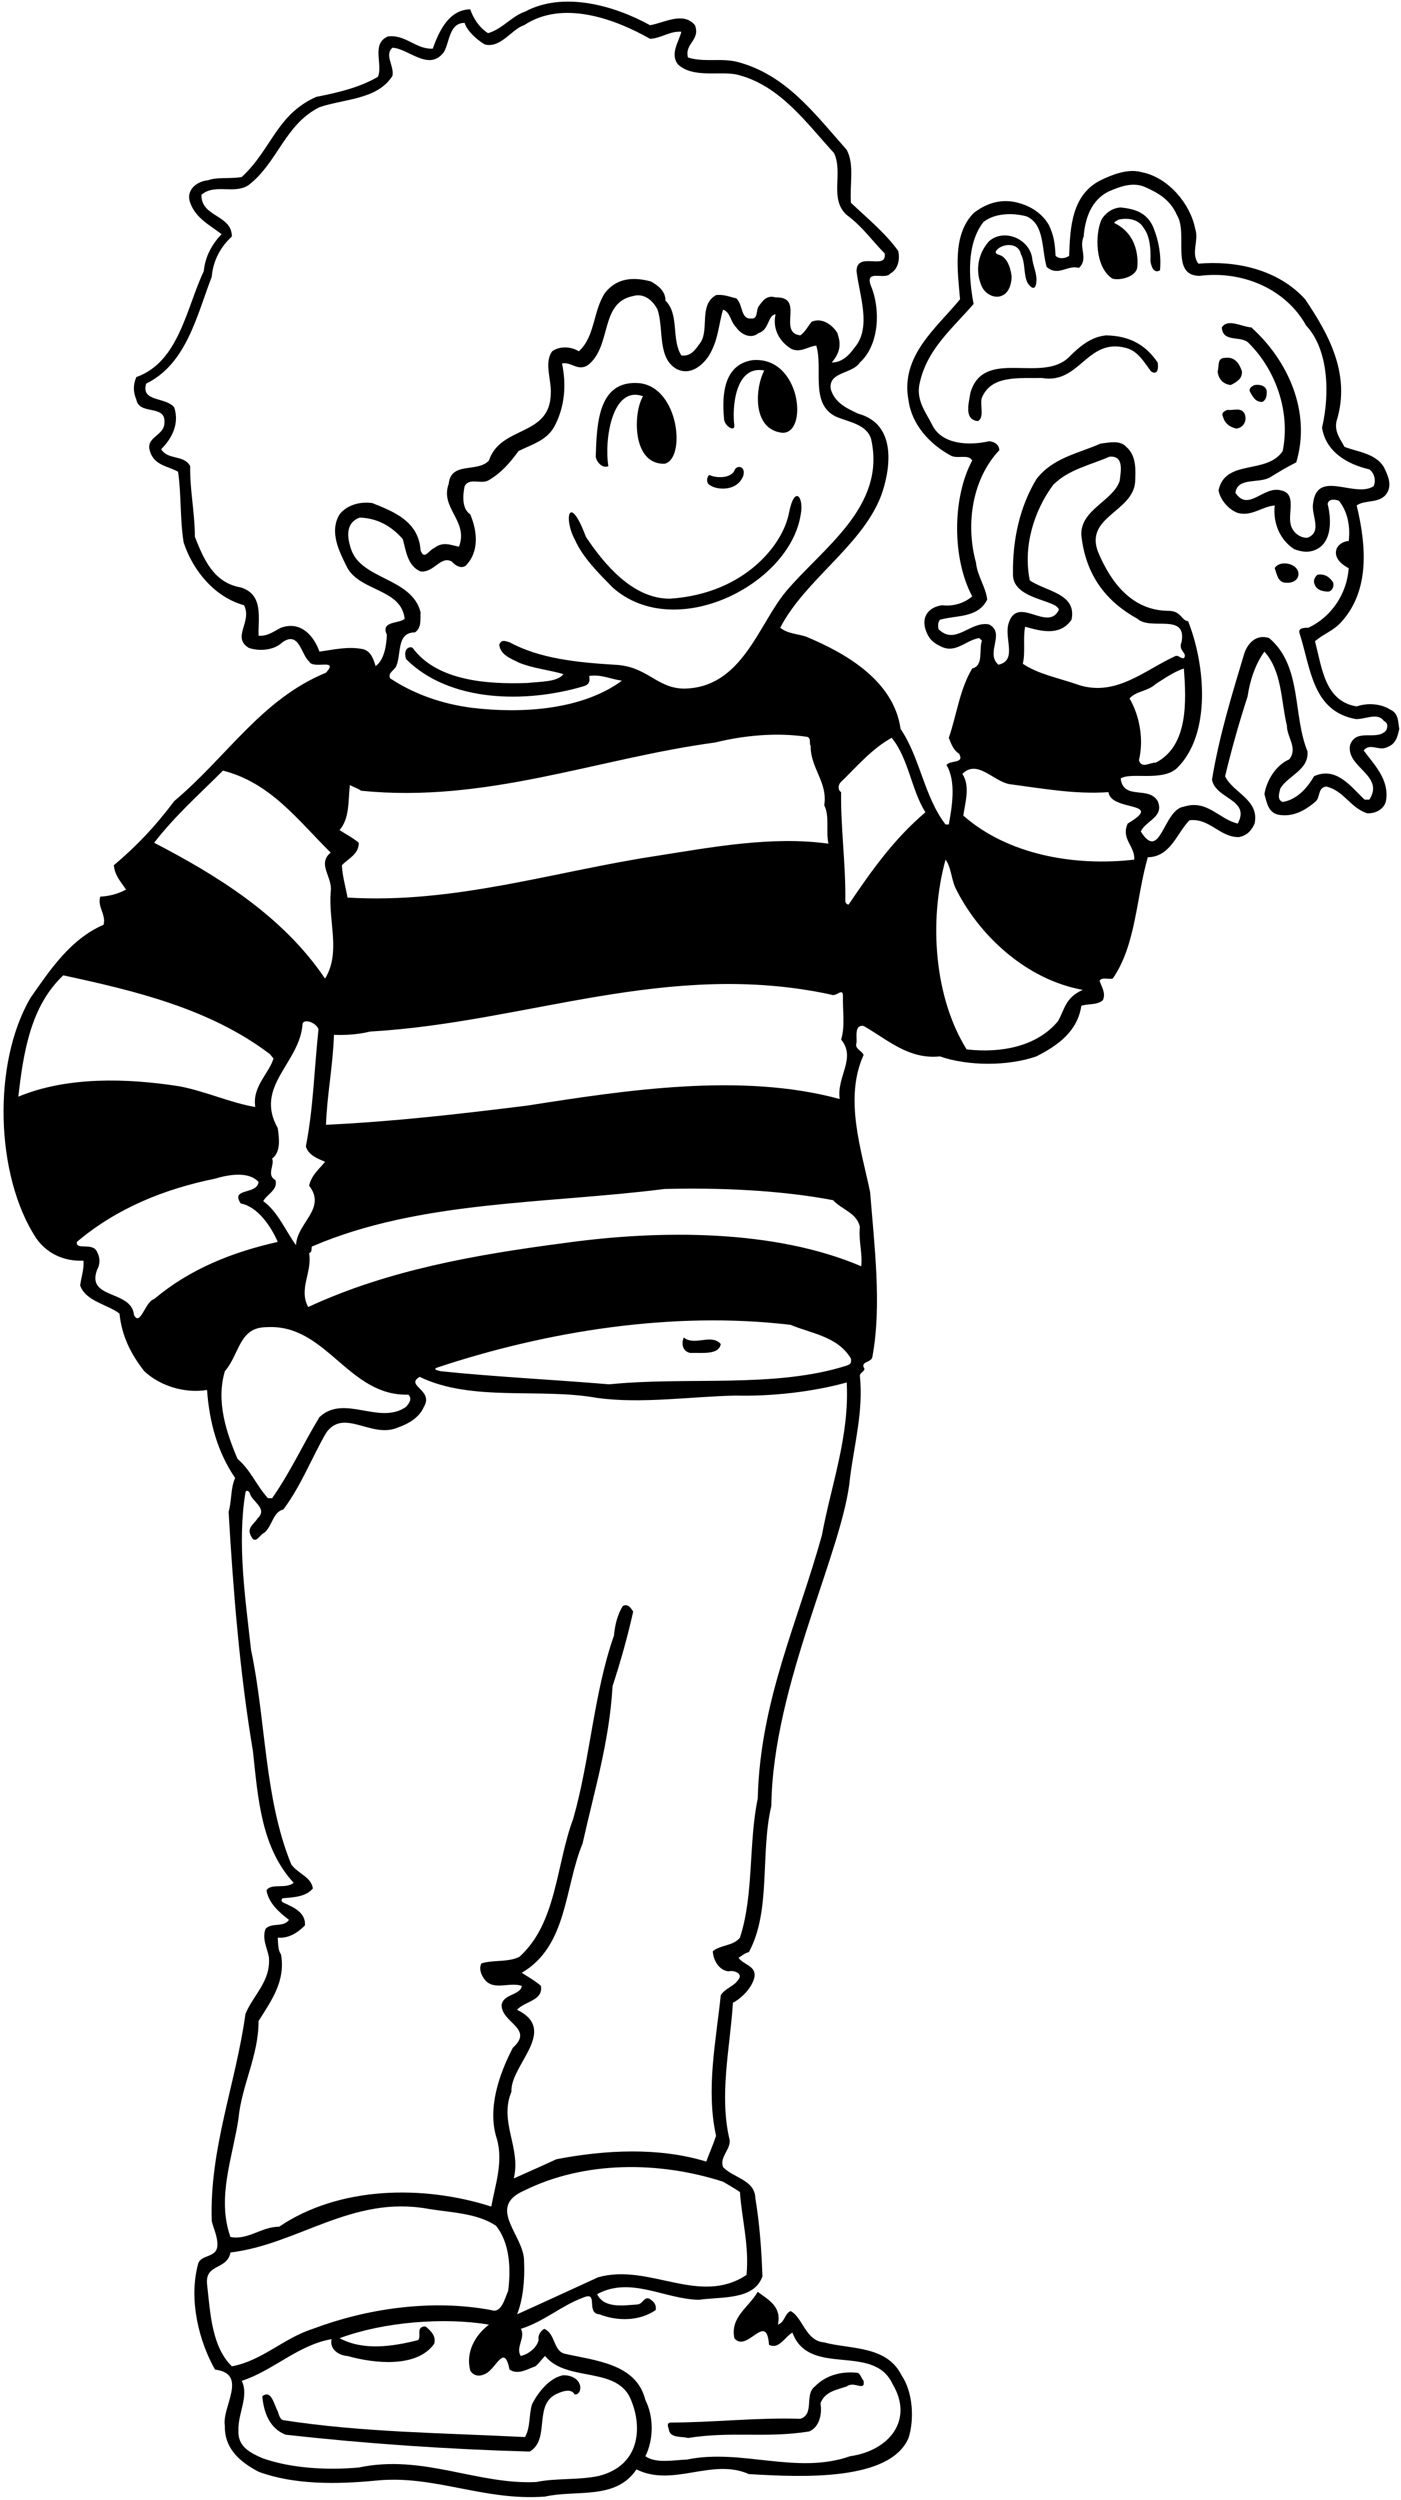 <?xml version="1.0" encoding="UTF-8"?>
<svg xmlns="http://www.w3.org/2000/svg" xmlns:xlink="http://www.w3.org/1999/xlink" width="365pt" height="651pt" viewBox="0 0 365 651" version="1.1">
<g id="surface1">
<path style=" stroke:none;fill-rule:nonzero;fill:rgb(0%,0%,0%);fill-opacity:1;" d="M 362.238 184.809 C 359.797 183.223 356.258 182.98 353.453 183.957 C 345.156 182.613 344.426 173.953 342.594 166.996 C 344.789 165.047 347.352 164.312 349.426 161.996 C 356.867 153.82 356.016 142.23 353.453 131.617 C 355.648 130.031 359.676 131.254 361.383 128.324 C 362.727 126.129 361.504 123.656 360.527 121.613 C 358.332 118.074 353.82 117.711 350.281 116.367 C 349.184 114.293 347.598 112.465 348.207 109.656 C 352.109 97.215 345.766 86.477 340.031 77.938 C 332.957 70.129 321.977 67.812 312.219 68.664 C 310.145 65.98 312.461 62.566 311.363 59.516 C 310.145 53.172 304.41 46.219 297.578 44.875 C 293.918 43.777 289.77 45.484 286.719 46.949 C 279.277 50.73 278.789 59.027 278.547 66.594 C 277.691 67.324 275.859 67.566 275.008 66.594 C 274.812 63.035 274.504 61.285 273.301 58.66 C 271.348 55.246 267.93 53.293 264.148 52.562 C 260 51.828 256.465 53.293 253.656 55.488 C 248.047 61.223 249.508 70.496 250.117 77.938 C 243.898 85.504 234.504 92.699 236.699 104.289 C 237.555 110.633 242.312 115.758 247.801 118.688 C 249.508 119.539 252.316 118.199 253.289 119.906 C 248.047 129.664 248.047 145.527 253.289 155.285 C 251.34 156.992 248.531 157.969 245.484 157.605 C 242.434 157.969 239.992 160.164 241.09 163.824 C 241.824 166.023 242.676 167.121 244.871 168.219 C 248.898 170.414 251.461 166.754 255.121 166.145 C 255.363 166.387 255.574 166.598 255.82 166.844 C 254.965 169.16 256.34 173.344 253.289 174.074 C 249.996 179.562 249.266 186.152 247.191 192.129 C 247.801 193.594 248.289 195.301 249.875 196.277 C 251.34 198.961 247.559 197.863 246.582 199.207 C 249.145 203.477 248.047 209.941 247.191 214.699 C 246.945 214.699 246.582 214.699 246.336 214.699 C 240.727 207.379 239.75 197.375 234.625 189.812 C 232.871 177.262 220.367 170.094 209.98 165.777 C 207.785 165.047 205.223 165.047 203.27 163.461 C 209.68 151.113 224.098 142.406 229.312 129.691 C 230.848 125.949 235.387 110.922 223.598 107.734 C 220.531 106.305 217.465 104.844 216.445 101.363 C 215.715 96.727 222.059 97.457 224.012 94.406 C 229.012 89.895 229.5 80.742 226.938 74.523 C 225.109 69.887 230.598 73.059 231.941 71.227 C 234.016 70.129 234.504 67.445 234.016 65.371 C 230.844 60.859 226.086 56.953 221.691 52.805 C 221.328 48.172 222.668 42.922 220.594 39.02 C 212.055 29.383 204.855 19.621 192.414 16.203 C 188.02 14.984 183.629 16.328 179.238 14.984 C 178.262 11.324 182.531 10.473 181.066 6.566 C 178.016 2.906 173.016 5.957 169.355 6.566 C 160.082 1.445 146.785 -2.34 136.781 3.031 C 133.242 4.25 130.926 7.543 127.145 8.641 C 124.824 7.18 123.238 4.617 122.508 2.422 C 117.016 2.543 114.453 7.91 112.746 12.668 C 108.355 12.91 105.672 8.887 101.035 9.496 C 96.645 11.449 99.816 16.695 98.473 19.988 C 93.715 22.793 87.98 24.137 82.367 25.234 C 72 29.871 70.777 38.898 62.973 46.098 C 59.633 46.645 56.656 46.035 54.188 46.949 C 51.258 47.195 48.332 49.512 49.551 52.805 C 51.016 56.832 54.551 58.539 57.727 60.98 C 55.285 63.543 53.457 66.715 53.09 70.617 C 48.574 80.133 46.621 94.285 35.52 98.191 C 34.668 100.141 34.668 102.094 35.52 104.047 C 36.254 108.195 43.086 105.266 42.84 109.902 C 42.965 113.562 37.84 113.684 39.059 117.465 C 40.156 121.246 43.816 121.371 46.379 122.836 C 47.234 128.078 46.867 135.277 47.844 141.258 C 50.281 148.699 56.016 155.531 63.582 157.605 C 65.777 161.996 60.285 165.898 64.801 168.707 C 67.605 169.684 71.512 169.316 73.586 167.242 C 77.977 164.191 78.465 170.535 80.539 172.242 C 81.516 174.441 88.469 171.27 84.93 175.172 C 68.094 182.125 59.312 196.887 45.402 208.602 C 40.523 215.066 36.008 219.945 29.664 225.312 C 29.91 227.996 31.371 229.461 32.836 231.656 C 30.762 232.758 28.566 233.367 26.129 233.488 C 25.273 236.051 27.715 238.246 26.98 240.809 C 18.32 244.59 13.074 252.52 7.949 259.84 C -2.055 276.922 -1.199 306.199 9.414 322.426 C 12.219 326.453 16.734 328.527 21.734 328.281 C 21.98 330.355 21.125 332.676 20.883 334.746 C 22.344 338.895 27.957 339.629 31.129 342.066 C 31.738 347.926 34.055 352.559 37.594 357.074 C 41.621 360.855 48.086 362.93 53.941 361.953 C 54.551 370.371 56.629 378.059 61.262 384.891 C 60.043 387.453 60.41 390.867 59.555 393.676 C 60.773 414.535 62.484 435.766 65.898 456.016 C 67.242 468.582 68.094 481.148 76.512 490.297 C 74.438 492.008 70.656 490.297 69.438 492.25 C 69.926 495.543 72.852 498.105 75.293 499.938 C 73.828 502.012 70.902 500.547 69.191 502.254 C 68.219 504.816 69.559 507.133 70.047 509.574 C 70.656 515.918 65.898 519.578 63.945 524.457 C 61.387 542.879 54.551 559.473 55.164 578.383 C 55.652 580.457 56.75 582.406 56.629 584.848 C 56.383 588.02 52.355 587.043 51.625 589.484 C 49.062 598.879 51.867 609.734 56.016 617.055 C 64.801 618.156 57.727 626.816 58.578 631.695 C 58.457 637.797 62.727 641.211 67.363 643.652 C 76.512 647.07 87.738 646.945 97.863 645.969 C 113.113 644.383 125.922 651.34 142.027 650.117 C 150.199 648.289 160.449 651.094 165.816 643.043 C 175.332 647.801 185.461 639.992 195.098 644.262 C 209.129 645.117 231.879 646.121 236.699 634.867 C 238.285 629.867 237.797 622.789 234.867 618.52 C 230.965 610.711 221.449 611.809 214.738 609.98 C 209.859 609.613 209.129 603.391 205.953 601.805 C 204.367 602.539 204.492 604.734 202.66 605.344 C 203.758 600.586 199.977 598.758 197.414 596.805 C 194.977 600.953 190.219 603.391 191.316 608.883 C 194.609 612.906 199.734 601.684 200.344 610.59 C 202.906 611.934 204.492 608.516 206.441 607.418 C 210.836 619.254 227.551 609.98 232.551 620.84 C 238.055 630.035 231.879 638.117 221.449 639.625 C 207.539 644.508 193.145 637.551 178.992 640.48 C 175.578 640.602 170.941 641.578 168.137 639.625 C 170.332 635.234 170.332 629.258 168.137 624.984 C 165.816 615.469 155.082 614.738 147.027 612.906 C 144.102 612.055 144.711 607.66 141.781 606.441 C 140.809 607.051 140.074 608.152 140.32 609.371 C 139.832 611.445 137.637 613.031 135.684 613.52 C 134.219 611.324 137.023 608.637 135.684 606.441 C 141.66 604.613 146.297 600.344 152.031 598.27 C 156.059 596.559 152.52 602.418 156.18 602.66 C 160.816 604.488 166.551 604.488 170.82 601.562 C 171.062 600.344 170.453 599.488 169.598 598.879 C 167.891 597.535 167.648 599.977 166.062 600.098 C 162.402 600.344 157.398 601.195 155.57 597.414 C 164.352 592.656 173.137 598.758 182.164 598.879 C 188.145 598.023 196.438 599 198.637 592.777 C 198.391 585.824 197.902 579.113 196.805 572.527 C 196.684 567.645 191.316 567.281 188.387 564.352 C 187.41 561.668 190.34 559.84 190.094 557.277 C 187.289 545.562 190.219 533.242 190.949 521.531 C 193.266 520.309 195.949 517.625 196.562 514.82 C 197.051 511.891 193.633 511.648 192.414 509.816 C 193.266 509.328 194 508.598 195.098 508.355 C 200.953 497.617 198.023 482.613 200.953 470.289 C 201.32 438.691 219.758 403.648 221.449 384.891 C 222.547 376.105 224.988 367.445 224.012 358.172 C 224.133 357.441 225.109 357.195 225.23 356.465 C 223.891 354.391 227.184 355 227.305 353.172 C 229.746 339.992 227.793 324.379 226.695 310.469 C 224.379 299.246 219.863 286.07 224.988 274.723 C 224.621 273.625 222.547 273.137 223.156 271.551 C 223.277 269.965 222.547 266.793 224.988 267.16 C 231.211 270.699 236.699 275.945 244.871 275.09 C 252.191 277.652 262.684 277.652 270.004 275.09 C 275.723 272.191 280.742 268.504 281.719 261.914 C 283.547 261.305 285.863 261.793 287.328 260.449 C 288.184 258.621 286.965 256.91 286.477 255.449 C 286.965 254.352 288.793 255.082 289.891 254.84 C 295.992 246.055 295.992 233.73 299.039 223.238 C 305.02 223.117 306.605 216.895 309.898 213.602 C 315.145 212.992 317.707 217.992 322.711 217.992 C 324.906 217.629 326.125 216.164 326.855 214.457 C 328.199 208.234 321.121 206.402 319.172 202.133 C 320.879 195.059 322.832 188.105 325.027 181.395 C 325.637 177.125 327.102 172.855 329.418 169.684 C 334.055 174.93 333.688 182.371 335.273 188.957 C 335.273 192.008 338.203 194.812 335.887 197.742 C 332.469 199.207 330.027 203.109 329.418 206.77 C 330.027 208.965 330.395 211.527 332.957 212.137 C 336.617 212.871 339.91 211.16 342.594 208.844 C 344.059 207.867 343.203 205.062 345.523 204.816 C 350.16 205.914 351.746 210.309 356.137 211.773 C 358.609 211.953 360.895 210.43 361.141 208.234 C 361.871 202.867 357.969 199.086 355.281 195.426 C 356.867 193.352 359.309 195.668 361.383 194.57 C 363.699 193.715 364.066 191.887 364.555 189.812 C 364.188 187.98 364.434 185.785 362.238 184.809 Z M 219.617 259.473 C 219.496 262.891 220.23 267.281 219.133 270.699 C 223.156 275.578 217.91 280.336 218.766 286.191 C 193.266 279.238 163.133 283.875 137.391 287.898 C 119.699 290.098 102.863 292.047 84.93 292.902 C 85.176 285.34 86.762 277.406 87.004 269.477 C 90.297 269.602 93.473 269.355 96.398 268.625 C 137.148 266.305 173.867 249.836 216.445 258.984 C 217.926 259.766 219.617 256.91 219.617 259.473 Z M 210.348 191.887 C 211.445 192.375 210.715 193.594 211.199 194.203 C 211.078 199.938 215.715 203.719 214.738 209.699 C 216.203 212.625 215.105 216.531 215.836 219.703 C 201.074 217.629 185.094 220.68 171.062 222.875 C 144.469 226.898 118.48 235.441 90.543 233.73 C 90.055 230.926 89.199 228.242 89.078 225.312 C 90.785 223.484 93.473 222.508 93.473 219.457 C 91.887 218.117 89.934 217.141 88.469 216.164 C 91.152 212.992 90.664 208.602 91.152 204.453 C 92.129 204.941 93.227 205.305 94.082 205.914 C 126.777 209.211 155.57 197.496 186.312 193.352 C 193.754 191.52 202.297 190.664 210.348 191.887 Z M 217.668 108.438 C 220.961 109.902 225.719 110.391 226.938 114.293 C 230.965 131.984 214.25 142.719 204.734 154.066 C 197.535 162.727 193.297 179.168 178.141 179.32 C 170.941 179.199 168.594 173.371 159.961 173.098 C 150.324 172.488 140.562 171.512 132.754 167.242 C 131.305 166.816 130.641 166.566 130.07 167.852 C 130.316 170.535 133.121 171.512 135.316 172.609 C 138.977 174.074 143.004 174.441 146.785 175.539 C 145.32 177.613 140.684 177.488 137.391 177.855 C 127.145 178.223 113.844 177.367 107.5 168.707 C 106.891 168.219 104.91 168.742 105.793 171.633 C 117.016 182.859 136.781 183.223 152.031 178.711 C 153.57 178.254 153.723 177.414 153.496 176.027 C 156.668 175.539 159.105 176.879 162.035 177.246 C 151.785 184.809 136.172 185.906 122.996 184.32 C 115.309 183.348 107.867 180.785 101.645 176.637 C 101.035 175.293 102.379 174.805 103.109 173.707 C 104.695 170.656 103.109 164.68 108.109 164.68 C 109.941 163.461 109.453 161.02 109.574 159.434 C 107.281 150.367 94.039 151.004 91.445 142.941 C 91 141.566 89.215 136.391 93.715 134.789 C 98.23 134.91 102.012 136.984 104.938 140.402 C 105.793 143.453 106.16 147.355 109.574 148.82 C 113.113 149.188 114.82 144.551 117.75 146.258 C 118.48 147.113 119.945 148.211 121.285 147.355 C 124.945 143.695 124.336 138.207 122.508 133.938 C 120.312 132.473 120.555 129.055 121.043 126.617 C 122.262 124.297 125.191 126.129 127.145 125.152 C 130.559 123.199 132.879 120.516 135.074 117.465 C 138.734 115.637 142.758 114.66 144.711 110.512 C 147.027 105.875 147.641 100.387 146.418 94.652 C 148.98 94.164 150.566 96.848 153.25 95.02 C 159.473 90.016 156.18 78.793 164.965 77.086 C 167.891 76.23 170.211 78.426 171.309 80.621 C 173.016 85.867 171.184 93.188 176.309 96.117 C 179.848 97.824 182.773 95.293 184.484 92.945 C 187.199 88.734 187.168 84.527 188.387 80.621 C 190.34 81.355 190.219 83.672 191.805 85.258 C 193.07 87.059 195.586 88.43 197.66 86.723 C 200.465 85.867 199.977 82.086 202.051 81.844 C 201.195 85.746 203.148 89.039 206.199 90.871 C 208.641 91.969 210.59 90.137 212.664 90.016 C 214.496 95.992 210.957 105.023 217.668 108.438 Z M 83.223 169.684 C 81.758 165.535 78.344 161.629 73.219 163.461 C 71.633 164.191 69.801 165.777 67.363 165.535 C 67.242 160.898 68.707 154.797 62.727 152.969 C 55.652 151.746 53.09 145.648 50.77 139.793 C 50.77 133.449 49.43 127.594 49.551 121.371 C 47.844 118.32 43.816 119.906 41.988 116.977 C 44.914 114.051 46.746 110.27 45.402 106.121 C 43.328 103.312 36.617 104.777 38.082 99.898 C 48.574 94.773 51.258 82.207 55.164 72.082 C 55.527 67.812 57.48 64.273 60.41 61.59 C 60.41 55.855 52.355 56.59 52.48 50.73 C 56.016 47.684 61.02 50.73 64.801 48.172 C 72.363 42.312 74.195 32.434 83.223 27.918 C 89.688 25.723 98.352 25.965 102.254 19.742 C 102.742 17.059 100.059 14.375 102.254 12.422 C 106.523 12.668 111.77 18.77 115.676 13.523 C 117.141 10.961 117.016 5.957 121.043 5.957 C 121.652 8.031 124.215 10.352 126.289 11.57 C 130.438 12.668 133.363 7.543 136.535 6.566 C 146.664 -0.141 160.328 4.98 169.355 10.105 C 172.281 9.984 174.48 8.031 177.527 8.273 C 176.797 10.961 174.48 14.133 176.676 16.816 C 180.578 20.355 187.168 18.523 191.805 19.379 C 203.148 22.062 210.102 32.066 217.301 39.875 C 219.742 45.121 215.961 51.828 220.594 55.977 C 224.742 59.027 227.184 62.688 230.477 65.98 C 231.211 70.617 223.156 65.25 223.156 70.617 C 223.891 76.961 227.184 85.379 222.547 90.625 C 220.977 92.852 219.145 94.379 216.691 94.406 C 219.449 91.176 218.84 88.812 218.156 86.723 C 216.934 84.648 214.129 82.574 211.445 83.793 C 210.348 85.137 209.859 86.355 208.516 87.332 C 202.418 86.602 209.859 77.207 202.051 77.449 C 199.734 76.719 198.637 78.426 197.66 79.77 C 196.926 80.742 197.535 83.184 195.707 82.941 C 192.902 83.184 193.633 79.281 191.805 77.695 C 190.219 77.328 188.508 76.598 186.559 76.84 C 181.801 79.523 185.094 86.234 182.164 89.648 C 180.945 91.359 179.848 92.82 177.527 92.578 C 174.844 88.43 177.039 81.844 173.383 78.305 C 173.383 75.863 171.551 74.398 169.598 73.301 C 165.086 72.082 160.738 72.32 157.645 76.23 C 154.473 80.988 155.082 87.574 150.812 91.48 C 148.613 90.137 145.688 90.137 143.855 91.48 C 141.66 94.531 143.734 98.922 143.492 102.582 C 143.246 113.805 130.438 110.758 127.387 119.906 C 124.461 123.199 117.504 120.027 116.895 126.008 C 114.578 132.352 122.141 135.645 119.578 142.355 C 117.504 141.988 115.445 140.891 113.113 142.719 C 111.77 143.207 110.551 146.016 109.574 143.328 C 109.086 135.887 102.863 133.324 97.008 131.008 C 93.594 130.52 90.297 131.617 88.469 133.938 C 85.664 138.57 88.469 143.816 90.543 147.965 C 94.082 154.066 104.574 153.336 105.426 161.141 C 103.965 162.484 99.082 161.629 100.789 165.289 C 100.668 167.973 100.18 171.758 97.863 173.465 C 97.254 171.512 96.645 169.684 94.691 169.07 C 90.785 168.219 86.883 169.195 83.223 169.684 Z M 58.09 200.672 C 70.535 203.844 77.609 213.602 86.152 222.02 C 82.492 225.07 86.762 228.363 86.152 232.27 C 85.539 240.199 88.836 248.008 84.688 254.84 C 73.586 238.367 56.383 227.875 40.156 219.457 C 45.77 212.262 51.625 207.137 58.09 200.672 Z M 77.121 324.258 C 74.438 320.598 72.363 315.473 68.582 312.789 C 69.559 310.957 72.488 309.859 71.754 307.297 C 69.316 305.957 71.633 303.395 70.902 301.688 C 73.219 299.977 72.73 296.441 72.363 293.758 C 66.145 282.777 78.223 276.797 78.832 266.551 C 79.32 265.207 82.367 266.305 82.98 268.016 C 81.883 278.141 81.637 288.633 79.684 298.516 C 80.293 300.832 82.98 301.809 84.688 302.539 C 83.223 304.371 81.148 305.957 80.539 308.762 C 85.176 314.738 77.367 318.398 77.121 324.258 Z M 4.777 285.582 C 6.117 273.746 8.07 261.914 16.488 253.984 C 35.156 258.012 54.676 262.645 70.289 274.48 C 70.656 274.848 71.023 275.457 71.266 275.578 C 70.168 279.48 65.656 282.898 66.508 288.266 C 60.41 287.289 53.699 284.238 46.867 282.898 C 32.961 280.703 17.344 280.336 4.777 285.582 Z M 40.156 338.285 C 37.84 338.895 36.496 345.605 34.91 342.434 C 34.301 335.848 22.469 338.406 25.273 330.723 C 26.129 329.137 26.129 327.551 25.273 325.965 C 24.176 323.402 19.66 325.719 20.027 323.402 C 30.398 314.617 42.84 309.617 56.016 306.934 C 59.312 305.957 64.68 304.859 67.363 307.785 C 66.996 311.203 59.922 309.25 62.727 313.398 C 67.242 314.254 70.656 319.496 72.363 323.402 C 60.41 326.086 49.43 330.477 40.156 338.285 Z M 58.578 357.074 C 62.484 352.559 62.238 345.605 69.438 345.605 C 85.051 344.629 90.664 363.66 106.402 363.176 C 107.5 364.273 106.523 365.492 105.793 366.348 C 98.84 371.227 89.688 362.93 83.223 369.031 C 78.711 376.473 75.902 382.938 70.902 390.137 C 70.535 390.137 70.168 390.137 69.801 390.137 C 66.633 386.598 65.41 382.938 61.871 379.887 C 58.945 372.934 56.262 365.004 58.578 357.074 Z M 60.41 616.203 C 55.164 611.078 54.797 602.418 53.941 594.73 C 53.457 589.363 59.188 591.191 60.043 586.555 C 77.609 584.48 91.762 571.551 111.648 575.211 C 117.629 576.188 124.336 576.309 129.219 579.602 C 132.879 584.117 133.121 590.949 132.391 596.559 C 131.535 598.391 130.68 602.539 127.996 601.562 C 112.383 598.633 95.422 601.195 81.516 606.441 C 73.828 608.883 68.34 614.738 60.41 616.203 Z M 139.465 616.203 C 140.562 615.348 141.172 614.25 142.027 613.52 C 147.762 620.594 161.305 615.836 164.598 625.473 C 167.219 632.094 166.84 642.004 156.012 644.746 C 150.883 645.863 144.641 645.285 139.711 646.336 C 124.215 647.07 110.184 639.016 93.473 642.555 C 85.176 643.285 75.902 642.797 68.34 640.113 C 65.043 638.652 61.871 637.066 62.117 632.793 C 61.996 628.402 64.922 623.887 62.973 619.984 C 71.023 617.422 77.734 610.59 86.395 609.125 C 85.785 611.809 88.348 613.395 90.543 613.52 C 97.496 615.469 108.598 616.691 113.113 610.348 C 113.723 608.273 112.137 606.93 111.039 605.953 C 110.719 605.633 109.422 605.863 109.285 606.855 C 109.16 607.668 109.473 608.695 108.965 609.371 C 102.133 611.078 94.707 612.191 88.469 608.883 C 99.938 604.613 115.676 603.391 127.387 605.344 C 123.727 608.152 121.285 612.543 122.508 617.301 C 123.605 619.129 125.559 618.766 126.898 617.91 C 129.582 616.082 131.414 610.469 132.754 617.055 C 134.949 618.52 137.391 616.934 139.465 616.203 Z M 188.387 568.133 C 189.852 568.988 191.316 569.844 192.777 570.82 C 193.266 578.016 195.219 584.727 194.488 592.41 C 182.164 600.586 169.109 589.238 155.812 593.023 C 148.859 596.195 141.781 599.488 134.707 602.66 C 136.172 599.121 136.781 593.875 136.535 588.875 C 136.66 582.164 126.531 574.844 136.535 570.453 C 152.273 562.645 171.797 562.766 188.387 568.133 Z M 214.129 399.773 C 207.906 422.344 198.023 442.84 197.414 468.34 C 194.977 480.051 196.438 493.348 192.777 504.57 C 191.07 506.77 187.777 506.402 185.703 508.109 C 185.824 510.43 187.289 513.113 189.852 513.355 C 191.07 512.988 193.633 513.844 192.414 515.43 C 191.316 517.262 188.875 517.746 187.777 519.578 C 186.559 531.41 183.871 544.102 186.559 556.18 C 185.824 558.375 184.727 560.938 183.996 562.887 C 171.672 559.105 157.645 559.84 144.953 562.277 C 141.297 563.984 137.637 565.574 133.852 567.281 C 135.805 559.227 129.949 552.641 133.242 544.711 C 132.879 537.758 145.688 528.727 134.707 523.359 C 136.781 521.043 141.539 521.043 140.93 517.137 C 139.586 515.918 137.637 514.82 135.926 513.723 C 147.883 506.77 147.027 491.52 151.785 480.051 C 154.836 466.266 158.742 453.699 159.594 439.059 C 161.668 432.715 163.5 426.246 164.965 419.66 C 164.246 418.594 163.621 417.586 162.277 418.195 C 160.938 420.27 160.203 423.074 159.961 425.883 C 154.715 440.766 153.738 458.211 149.348 473.586 C 144.832 485.66 145.078 500.789 135.316 509.574 C 132.391 511.039 128.484 510.305 125.434 511.281 C 124.824 512.258 125.191 513.723 125.68 514.574 C 127.996 518.969 132.391 515.918 135.926 517.137 C 135.684 519.578 131.047 519.211 130.68 522.141 C 130.68 526.777 139.223 528.238 133.609 533.242 C 129.949 540.316 126.898 549.223 129.461 557.031 C 131.168 563.012 128.973 569.109 127.996 574.602 C 110.062 568.867 88.227 569.355 72.73 579.848 C 68.094 579.848 64.68 583.383 60.043 582.531 C 56.383 572.281 60.652 561.668 62.117 551.785 C 62.973 542.879 67.363 535.438 67.363 526.289 C 70.656 521.043 74.438 515.918 73.219 508.965 C 72.363 507.742 72.488 506.156 72.363 504.57 C 75.172 504.816 77.488 503.352 79.441 501.398 C 79.684 498.715 77.488 497.129 75.293 496.152 C 74.414 495.559 72.746 495.453 73.586 494.324 C 76.512 494.078 79.684 493.957 81.516 491.762 C 81.027 488.711 77.855 488.102 75.902 485.539 C 68.828 468.34 69.316 448.086 65.41 429.664 C 63.945 416.367 61.75 401.969 63.945 388.672 C 64.055 388.016 64.586 388.094 65.043 388.672 C 65.41 390.988 69.926 392.699 67.117 395.383 C 66.145 396.969 64.191 397.82 65.41 400.02 C 66.508 402.457 67.73 399.531 68.828 399.164 C 71.023 397.336 71.023 393.797 73.828 393.062 C 78.344 387.086 81.27 379.523 84.93 373.18 C 89.566 366.469 96.766 374.766 103.719 371.715 C 106.523 370.738 109.332 369.031 110.43 366.348 C 113.113 361.953 105.426 360.855 109.332 358.539 C 122.871 365.125 140.809 361.344 155.57 364.027 C 167.16 365.613 179.969 363.66 191.559 363.418 C 201.074 363.66 211.812 362.441 220.594 360.004 C 221.328 374.031 216.57 386.598 214.129 399.773 Z M 220.594 355.609 C 201.809 361.59 178.871 358.414 158.742 360.488 C 144.223 359.27 128.973 358.539 114.82 357.074 C 114.148 356.906 112.551 356.602 113.969 356.098 C 142.27 346.703 175.09 341.336 205.953 344.996 C 211.566 347.312 218.277 348.047 221.691 353.781 C 221.891 355.23 221.355 355.23 220.594 355.609 Z M 224.012 319.496 C 223.645 323.156 224.742 326.207 224.379 329.746 C 201.809 320.109 172.039 320.23 147.395 323.645 C 123.973 326.695 101.035 330.723 80.293 340.359 C 77.734 335.602 81.395 331.332 80.539 326.328 C 81.637 325.965 80.781 324.621 81.516 324.5 C 109.453 312.543 142.395 313.52 173.137 309.617 C 186.559 309.25 203.148 309.859 217.059 312.543 C 219.254 314.984 223.277 315.84 224.012 319.496 Z M 221.082 235.562 C 220.719 235.562 220.215 235.211 220.23 234.586 C 220.352 224.949 219.008 215.555 219.133 206.281 C 218.156 205.672 218.398 204.207 219.133 203.598 C 223.156 199.695 227.184 194.938 232.309 192.129 C 236.699 197.496 237.43 205.672 241.09 211.527 C 232.918 218.48 227.184 226.535 221.082 235.562 Z M 275.617 265.941 C 270.371 272.285 261.223 274.359 251.828 273.262 C 243.41 259.719 241.945 239.953 246.336 223.852 C 247.801 225.801 247.801 228.73 248.898 231.172 C 254.879 243.371 267.199 255.082 282.082 257.766 C 277.477 259.84 277.445 262.77 275.617 265.941 Z M 295.504 223.852 C 279.766 225.68 262.441 222.508 250.973 212.383 C 251.461 208.965 252.805 204.695 250.73 201.523 C 254.633 197.621 258.781 203.477 263.051 204.207 C 271.469 205.305 280.008 206.891 288.793 206.281 C 289.402 211.406 303.676 208.602 293.797 214.457 C 291.965 218.48 295.746 220.312 295.504 223.852 Z M 267.078 163.215 C 271.102 164.312 276.105 165.777 279.156 161.387 C 280.617 154.555 272.566 154.066 268.297 151.137 C 266.469 142.355 269.395 132.961 274.398 126.25 C 278.422 122.223 284.035 121.125 289.035 118.93 C 292.941 118.562 291.965 122.836 291.723 125.152 C 290.137 130.398 281.352 132.715 281.719 139.426 C 282.816 149.309 287.695 156.383 296.355 161.141 C 299.773 164.312 309.289 159.434 307.824 167.242 C 306.836 169.484 309.504 170.016 308.434 171.391 C 307.582 171.512 307.094 170.656 306.359 170.781 C 298.188 174.441 290.5 181.883 280.254 178.102 C 275.617 176.516 270.492 175.539 266.469 172.855 C 267.199 169.805 266.469 166.266 267.078 163.215 Z M 294.281 181.883 C 295.992 179.93 299.039 180.051 301.113 178.102 C 303.434 176.637 305.871 174.93 308.434 174.074 C 309.047 182.492 309.656 194.203 301.113 198.598 C 299.652 198.473 297.453 200.305 296.723 197.984 C 298.066 192.496 296.844 186.273 294.281 181.883 Z M 361.141 190.18 C 358.699 193.105 353.453 189.445 351.746 193.961 C 350.523 199.816 360.895 201.891 356.746 208.234 C 356.383 208.234 355.895 208.234 355.527 208.234 C 352.109 205.062 348.207 199.449 342.352 202.133 C 340.52 205.305 337.836 208.234 334.176 208.844 C 332.59 208.234 333.324 206.402 333.566 205.305 C 335.641 201.891 341.008 200.547 340.645 195.668 C 336.738 186.152 339.301 173.465 330.641 166.145 C 327.223 165.047 325.027 167.609 324.172 170.172 C 320.879 181.148 317.707 191.398 315.754 202.988 C 316.609 208.113 325.883 208.113 322.465 214.457 C 317.586 213.359 314.535 208.113 308.434 210.062 C 303.066 210.797 302.336 224.703 297.211 216.531 C 298.43 213.723 303.434 212.746 301.602 208.602 C 299.285 204.574 292.695 208.477 291.965 202.742 C 294.406 200.977 302.699 203.598 306.605 200.059 C 315.633 191.277 314.047 173.098 309.531 161.754 C 307.801 161.629 307.75 159.113 304.531 159.066 C 294.895 159.066 289.402 151.625 286.109 143.816 C 282.449 134.547 295.258 133.324 295.746 125.395 C 295.867 122.469 296.113 118.688 293.43 116.367 C 291.844 114.539 288.793 115.27 286.719 115.516 C 280.984 118.074 274.273 119.176 270.004 124.785 C 265.734 131.863 263.781 140.402 263.906 149.43 C 263.676 156.215 275.57 156.141 275.859 158.824 C 272.934 164.801 264.883 154.555 262.684 162.605 C 261.711 166.512 265.004 172 260.121 173.098 C 256.586 170.047 262.074 164.926 257.684 162.605 C 252.805 161.629 248.898 168.219 244.508 163.824 C 244.309 162.852 244.387 161.996 244.871 161.387 C 249.145 160.164 254.754 161.02 257.195 156.141 C 256.828 152.848 254.633 150.039 254.266 146.504 C 251.461 136.254 253.414 124.543 260.367 117.223 C 260.246 115.758 259.148 115.027 257.684 114.902 C 252.316 116.125 245.238 115.758 242.801 110.512 C 241.215 107.34 238.527 104.168 239.629 99.652 C 241.578 90.992 247.68 85.988 253.656 79.156 C 252.316 72.203 251.828 63.422 256.219 57.809 C 259.148 55.488 263.781 55.367 267.441 56.344 C 272.199 58.418 271.348 65.008 272.688 69.52 C 275.723 72.113 278.012 68.91 281.105 69.766 C 283.652 67.309 280.984 64.641 282.328 61.59 C 282.691 56.711 284.402 52.074 288.793 49.879 C 291.598 48.656 295.016 47.316 298.188 48.656 C 301.848 50.242 304.898 52.074 306.605 55.977 C 309.656 60.859 304.773 71.715 312.461 71.84 C 324.051 70.375 335.152 75.496 340.277 84.77 C 346.133 90.992 346.5 102.582 344.426 111.367 C 345.402 117.59 350.891 120.883 356.746 122.223 C 357.969 123.078 358.609 125.105 357.844 126.617 C 352.965 129.789 343.203 122.102 342.105 131.008 C 341.496 134.059 344.668 138.449 340.645 140.035 C 338.57 140.156 336.617 138.449 336.25 136.496 C 335.52 133.57 337.836 128.566 333.812 127.715 C 329.176 126.371 325.27 133.449 321.855 128.324 C 322.465 124.176 327.953 126.008 330.883 124.297 C 333.078 122.957 335.273 121.613 337.715 120.395 C 341.617 107.34 335.641 93.922 326.004 85.258 C 323.562 85.137 319.902 82.816 318.316 85.258 C 318.562 89.406 323.441 87.211 325.395 89.406 C 332.348 96.359 336.25 107.219 334.176 117.465 C 330.027 123.688 319.172 119.418 317.465 127.715 C 317.949 130.277 320.148 132.715 322.465 133.57 C 326.125 134.547 328.566 131.984 332.102 131.617 C 331.613 136.254 333.445 140.523 337.105 142.965 C 339.18 143.816 341.496 144.062 343.57 142.719 C 346.988 140.523 346.863 135.156 345.891 131.254 C 346.133 129.789 347.84 130.031 348.816 130.398 C 351.012 133.082 351.867 136.984 351.379 140.891 C 350.035 140.891 348.574 141.867 348.207 142.965 C 347.352 145.402 349.914 147.234 351.379 147.965 C 350.891 154.676 346.863 160.652 340.887 163.461 C 339.91 163.461 338.082 163.461 338.57 164.926 C 341.496 173.953 341.863 185.176 353.211 187.25 C 355.648 187.371 358.941 185.422 360.527 187.738 C 361.629 188.227 361.582 189.309 361.141 190.18 "/>
<path style=" stroke:none;fill-rule:nonzero;fill:rgb(0%,0%,0%);fill-opacity:1;" d="M 291.965 54.023 C 289.891 54.148 288.062 55.367 286.965 57.199 C 285.281 61.031 285.254 69.398 289.648 72.449 C 290.867 73.18 295.844 72.406 296.285 69.672 C 296.48 68.035 296.781 61.156 290.258 58.051 C 290.5 57.562 290.988 57.562 291.355 57.199 C 293.551 56.711 296.469 56.906 297.906 59.281 C 299.613 61.477 299.84 64.859 299.719 68.031 C 300.023 69.949 300.871 71.227 302.215 70.375 C 302.578 66.348 301.848 62.688 300.504 59.273 C 298.844 55.344 295.625 54.391 291.965 54.023 "/>
<path style=" stroke:none;fill-rule:nonzero;fill:rgb(0%,0%,0%);fill-opacity:1;" d="M 263.562 72.039 C 263.316 69.738 262.352 66.867 260.219 66.344 C 259.656 66.156 258.648 65.758 260.367 64.52 C 262.344 63.281 265.492 63.543 265.98 66.227 C 267.18 68.348 266.633 71.727 267.723 73.668 C 268.105 74.352 269.879 76.504 270.031 73.027 C 270.113 71.145 269.086 69.074 268.906 67.203 C 268.176 62.199 261.586 59.395 257.684 62.809 C 254.59 66.246 254.102 70.801 255.746 74.512 C 257.371 78.18 263.309 78.93 263.562 72.039 "/>
<path style=" stroke:none;fill-rule:nonzero;fill:rgb(0%,0%,0%);fill-opacity:1;" d="M 288.184 87.332 C 284.277 87.699 281.352 90.137 278.547 92.945 C 271.469 100.02 256.219 90.383 252.805 102.34 C 252.406 104.988 251.094 109.293 254.754 109.656 C 256.465 108.805 255.363 105.754 255.73 103.801 C 258.051 97.578 265.492 98.555 271.469 98.434 C 281.352 100.141 283.18 87.82 293.43 90.625 C 296.602 91.48 298.188 94.531 299.895 96.727 C 301.602 97.824 301.879 95.902 301.602 94.406 C 298.555 89.895 294.406 87.453 288.184 87.332 "/>
<path style=" stroke:none;fill-rule:nonzero;fill:rgb(0%,0%,0%);fill-opacity:1;" d="M 320.637 100.266 C 322.098 99.531 323.684 98.68 323.562 96.727 C 322.953 94.773 321.734 92.82 319.172 93.188 C 316.977 93.188 317.707 95.383 317.219 96.727 C 317.465 98.801 318.684 100.02 320.637 100.266 "/>
<path style=" stroke:none;fill-rule:nonzero;fill:rgb(0%,0%,0%);fill-opacity:1;" d="M 191.316 110.758 C 190.703 106.348 191.469 94.988 199.121 96.48 C 196.805 100.707 195.812 111.609 203.59 112.676 C 210.754 113.465 208.777 92.547 195.949 93.797 C 188.824 94.984 187.988 102.207 188.633 109.047 C 188.645 110.848 191.469 112.676 191.316 110.758 "/>
<path style=" stroke:none;fill-rule:nonzero;fill:rgb(0%,0%,0%);fill-opacity:1;" d="M 158.496 121.371 C 157.383 114.66 159.441 100.246 167.523 103.191 C 164.91 107.496 164.648 121.008 173.137 120.762 C 178.734 119.539 176.98 100.934 166.609 99.781 C 155.867 98.863 155.477 110.16 155.203 118.93 C 155.445 120.395 157.031 122.102 158.496 121.371 "/>
<path style=" stroke:none;fill-rule:nonzero;fill:rgb(0%,0%,0%);fill-opacity:1;" d="M 328.93 104.656 C 329.906 104.047 330.027 103.07 330.027 101.973 C 329.906 100.508 328.32 100.02 326.855 100.266 C 326.246 100.508 325.27 101.117 325.637 101.973 C 326.367 103.312 327.102 104.777 328.93 104.656 "/>
<path style=" stroke:none;fill-rule:nonzero;fill:rgb(0%,0%,0%);fill-opacity:1;" d="M 319.781 106.73 C 318.883 107.109 318.074 107.461 318.684 108.684 C 319.172 110.391 320.512 111.242 322.098 111.609 C 324.172 111.367 325.027 109.172 324.172 107.586 C 323.195 105.996 321.246 106.973 319.781 106.73 "/>
<path style=" stroke:none;fill-rule:nonzero;fill:rgb(0%,0%,0%);fill-opacity:1;" d="M 185.039 126.387 C 186.859 127.652 192.066 128.004 193.633 123.934 C 194.363 121.371 192 120.988 191.379 122.422 C 190.551 124.648 186.434 124.543 184.848 123.688 C 184.117 124.055 183.844 125.867 185.039 126.387 "/>
<path style=" stroke:none;fill-rule:nonzero;fill:rgb(0%,0%,0%);fill-opacity:1;" d="M 205.57 133.484 C 204.043 141.867 193.906 154.613 174.602 155.895 C 164.84 156.02 157.277 146.746 152.641 139.793 C 148.309 128.156 146.711 134.941 149.801 140.605 C 151.914 145.293 155.867 149.156 159.594 152.969 C 175.836 167.426 205.82 152.305 208.617 133.938 C 209.504 129.527 207.023 126.098 205.57 133.484 "/>
<path style=" stroke:none;fill-rule:nonzero;fill:rgb(0%,0%,0%);fill-opacity:1;" d="M 332.102 147.965 C 332.715 149.676 332.957 151.871 335.273 151.746 C 336.984 151.871 338.691 150.773 338.203 148.82 C 337.348 146.379 333.078 146.016 332.102 147.965 "/>
<path style=" stroke:none;fill-rule:nonzero;fill:rgb(0%,0%,0%);fill-opacity:1;" d="M 345.891 154.066 C 346.988 154.066 347.598 152.848 347.352 151.746 C 346.5 150.285 345.035 149.309 343.203 149.676 C 342.594 150.285 342.23 150.895 342.352 151.746 C 342.84 153.578 344.18 153.945 345.891 154.066 "/>
<path style=" stroke:none;fill-rule:nonzero;fill:rgb(0%,0%,0%);fill-opacity:1;" d="M 178.141 348.289 C 177.406 349.996 177.895 351.949 179.848 352.316 C 182.773 352.195 187.273 352.941 187.777 349.996 C 185.336 347.191 180.945 350.609 178.141 348.289 "/>
<path style=" stroke:none;fill-rule:nonzero;fill:rgb(0%,0%,0%);fill-opacity:1;" d="M 220.594 621.449 C 222.5 619.895 225.477 622.941 224.988 619.984 C 224.285 619.074 224.254 618.398 223.523 617.91 C 219.496 617.422 215.227 618.398 212.301 621.449 C 209.492 623.523 212.301 628.645 208.516 629.867 C 197.172 629.5 185.824 630.844 174.602 630.844 C 173.699 631.027 173.992 631.82 174.234 632.551 C 174.48 634.988 177.527 634.379 179.238 634.867 C 190.703 633.039 199.488 634.988 210.836 633.16 C 213.398 632.062 214.25 628.77 213.762 625.84 C 214.859 622.789 218.031 622.301 220.594 621.449 "/>
<path style=" stroke:none;fill-rule:nonzero;fill:rgb(0%,0%,0%);fill-opacity:1;" d="M 72.363 627.914 C 71.391 626.207 70.688 622.105 68.34 624.012 C 68.707 628.281 70.289 632.43 74.438 634.016 C 95.18 636.332 116.406 637.797 138 638.406 C 143.613 635.113 138.609 625.719 145.566 623.156 C 146.664 622.668 148.859 621.938 149.715 623.523 C 150.824 623.629 151.285 622.484 151.176 621.449 C 150.812 619.375 148.738 618.52 146.785 618.52 C 143.246 619.129 140.195 622.91 138.609 626.086 C 137.758 628.77 138.246 632.062 136.781 634.625 C 114.941 633.527 94.445 633.406 73.828 630.23 C 73.051 630.109 72.738 629.129 72.363 627.914 "/>
</g>
</svg>
